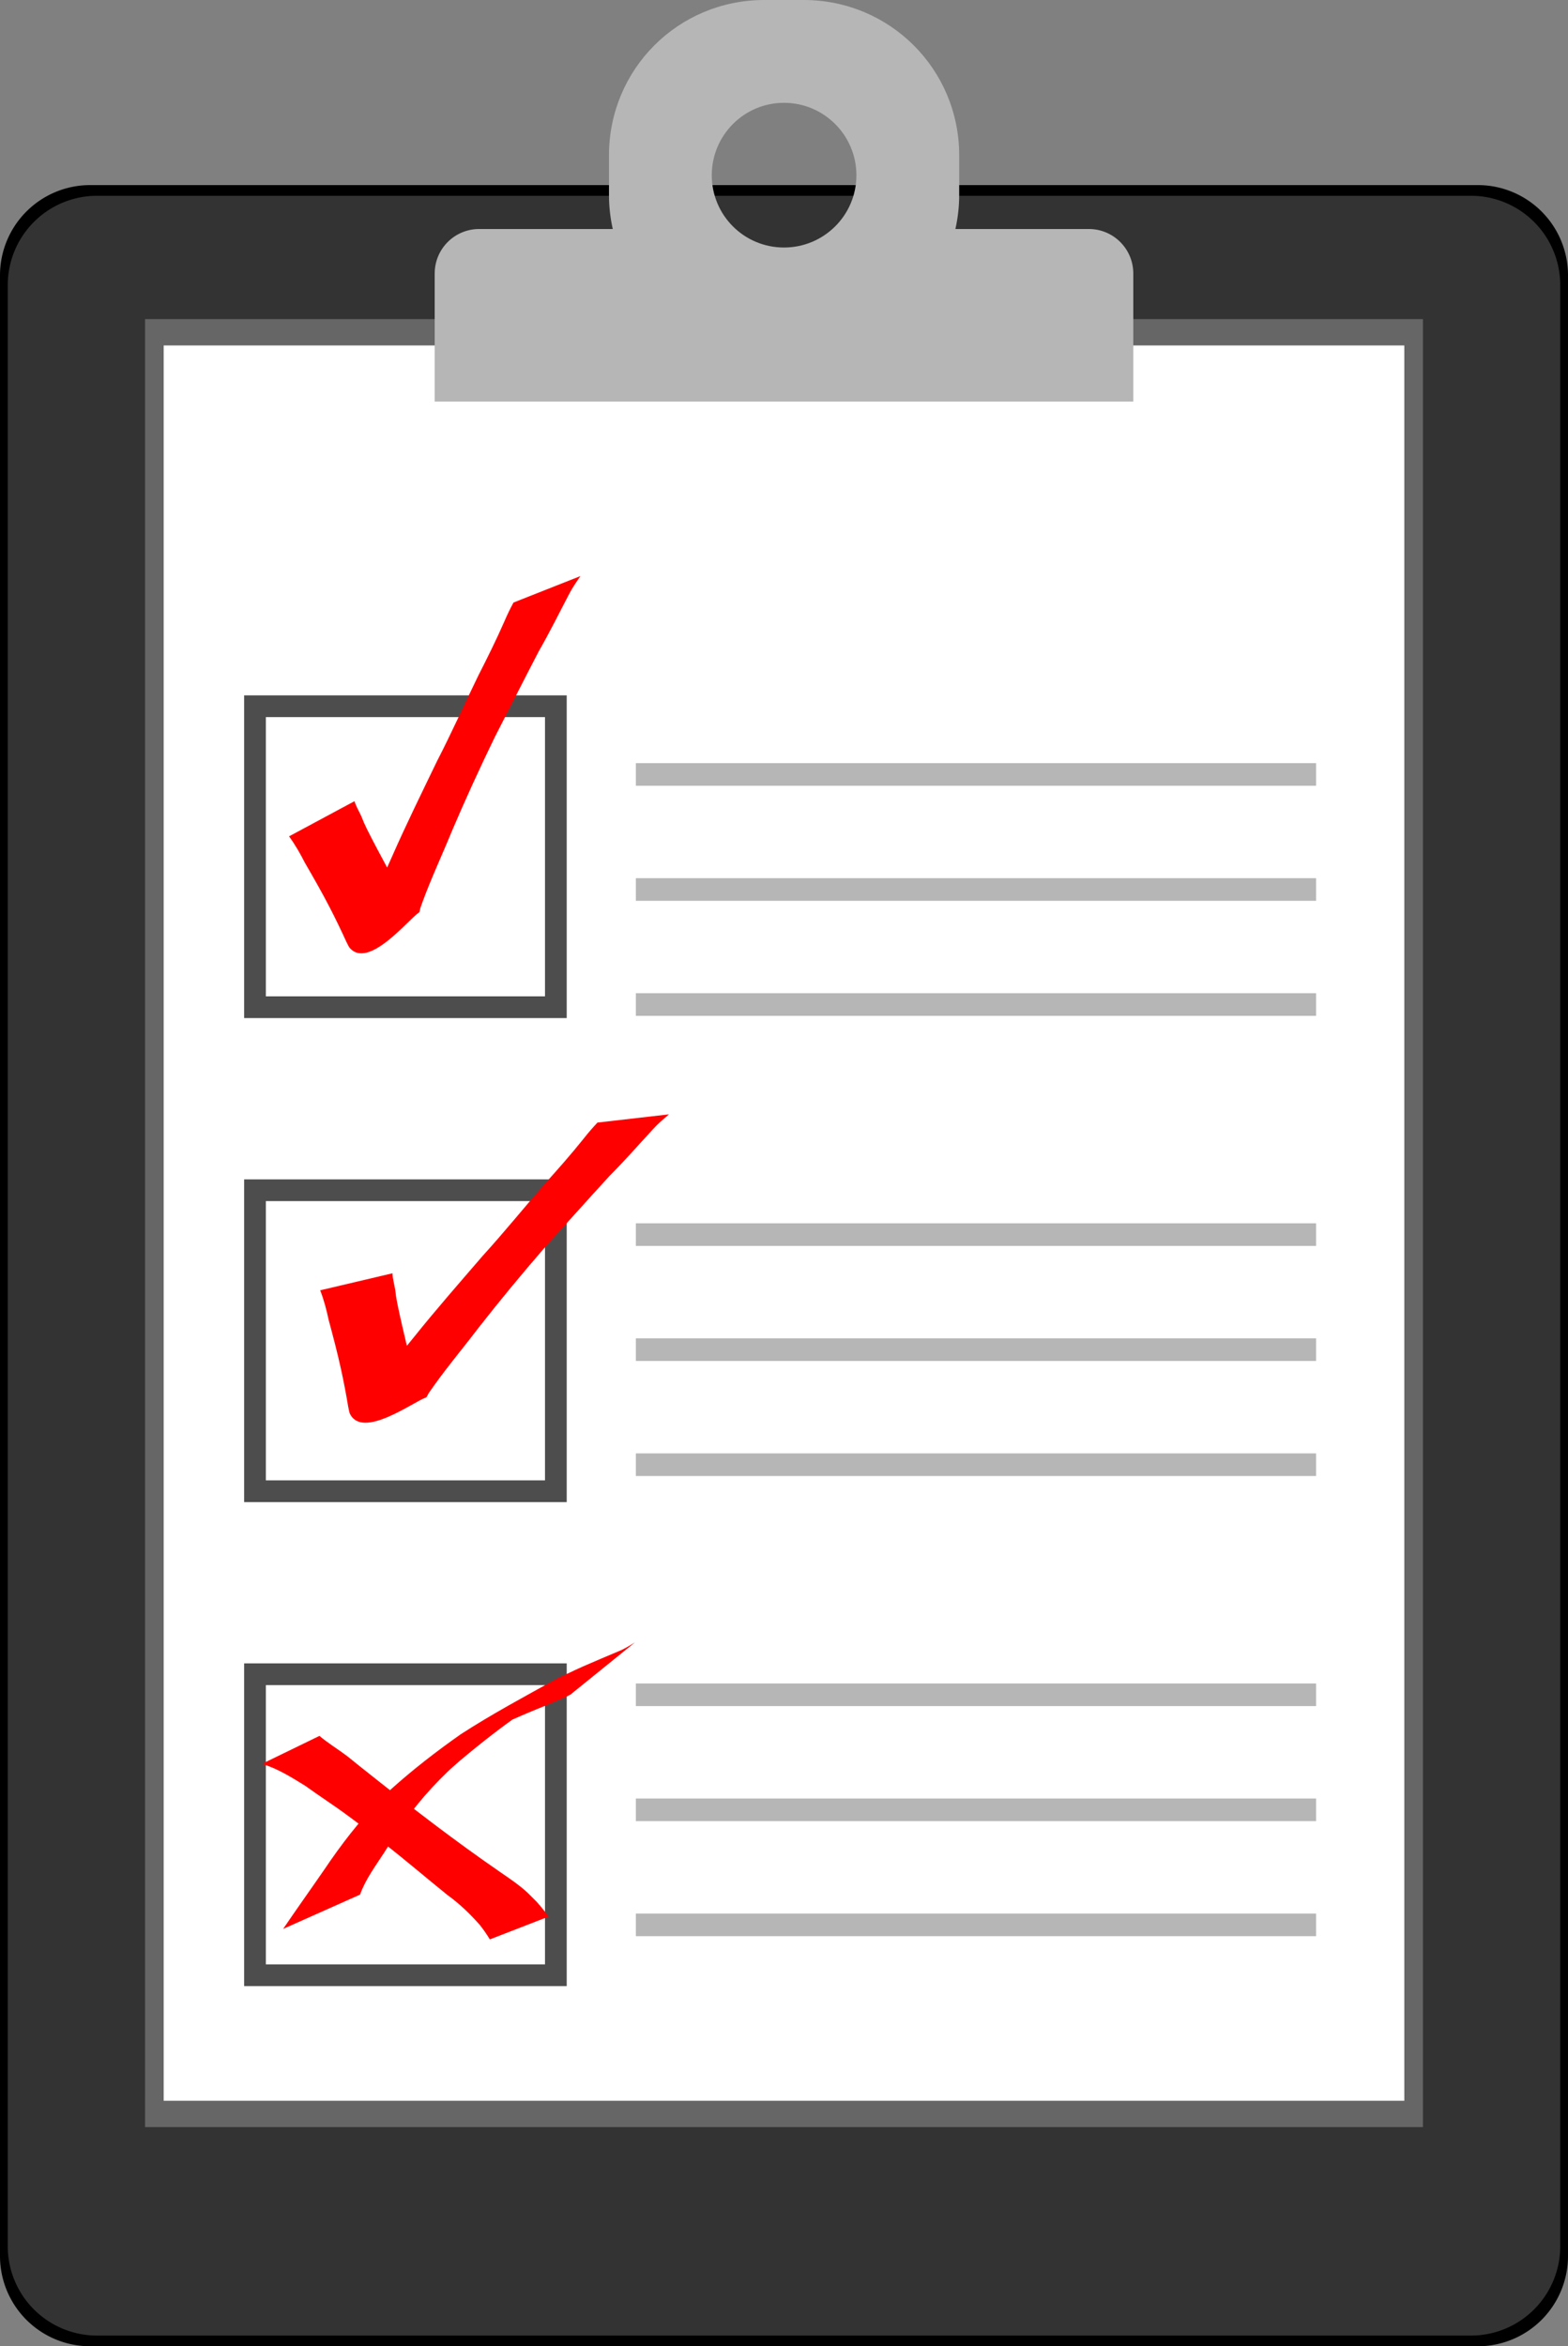 <?xml version="1.0" encoding="UTF-8" standalone="no"?>
<svg
   xmlns:dc="http://purl.org/dc/elements/1.1/"
   xmlns:cc="http://creativecommons.org/ns#"
   xmlns:rdf="http://www.w3.org/1999/02/22-rdf-syntax-ns#"
   xmlns:svg="http://www.w3.org/2000/svg"
   xmlns="http://www.w3.org/2000/svg"
   xmlns:sodipodi="http://sodipodi.sourceforge.net/DTD/sodipodi-0.dtd"
   xmlns:inkscape="http://www.inkscape.org/namespaces/inkscape"
   viewBox="0 0 288.819 432.007"
   id="svg2"
   version="1.1"
   inkscape:version="0.48.4 r9939"
   width="100%"
   height="100%"
   sodipodi:docname="clipboard.svg">
  <rect x="0" y="0" width="288.819" height="432.007" fill="#808080" stroke="none"/>
  <defs
     id="defs56" />
  <sodipodi:namedview
     pagecolor="#ffffff"
     bordercolor="#666666"
     borderopacity="1"
     objecttolerance="10"
     gridtolerance="10"
     guidetolerance="10"
     inkscape:pageopacity="0"
     inkscape:pageshadow="2"
     inkscape:window-width="1920"
     inkscape:window-height="1144"
     id="namedview54"
     showgrid="false"
     inkscape:zoom="1.5451324"
     inkscape:cx="184.78055"
     inkscape:cy="232.12125"
     inkscape:window-x="0"
     inkscape:window-y="27"
     inkscape:window-maximized="1"
     inkscape:current-layer="svg2" />
  <path
     style="fill:#000000"
     inkscape:connector-curvature="0"
     id="path6"
     d="m 16.61,34.079 h 255.599 a 16.61,16.61 0 0 1 16.61,16.61 v 364.709 a 16.61,16.61 0 0 1 -16.61,16.609 H 16.61 A 16.61,16.61 0 0 1 5e-5,415.398 v -364.709 a 16.61,16.61 0 0 1 16.61,-16.61" />
  <path
     style="fill:#333333"
     inkscape:connector-curvature="0"
     id="path8"
     d="m 17.875,36.049 h 253.068 a 16.445,16.445 0 0 1 16.446,16.446 v 361.097 a 16.445,16.445 0 0 1 -16.446,16.446 H 17.875 a 16.445,16.445 0 0 1 -16.445,-16.446 v -361.097 a 16.445,16.445 0 0 1 16.445,-16.446" />
  <g
     transform="translate(-55.591 -288.772)"
     id="g10">
    <path
       fill="#666"
       rx="0"
       ry="0"
       d="m82.31,347.532h235.38v332.894h-235.38z"
       id="path12" />
    <path
       fill="#fff"
       d="m85.738,352.38h228.524v323.198h-228.524z"
       id="path14" />
    <path
       fill="#b6b6b6"
       fill-rule="evenodd"
       stroke-width="1.25"
       d="m172.713,429.286h125.297v4.163h-125.297z"
       id="path16" />
    <path
       fill="#b6b6b6"
       fill-rule="evenodd"
       stroke-width="1.25"
       d="m172.713,450.469h125.297v4.162h-125.297z"
       id="path18" />
    <path
       fill="#b6b6b6"
       d="m196.359,288.772c-15.851,0-28.596,12.745-28.596,28.596v7.314c0,2.159 .246,4.235 .695,6.255h-24.591c-4.547,0-8.208,3.661-8.208,8.208v7.678v5.56v10.326h8.208h112.265h8.208v-10.326v-5.56v-7.678c0-4.547-3.661-8.208-8.208-8.208h-24.558c.449-2.019 .695-4.098 .695-6.255v-7.314c0-15.851-12.778-28.596-28.629-28.596h-7.281zm3.641,18.931c7.359,0 13.338,5.979 13.338,13.338c0,7.359-5.979,13.305-13.338,13.305c-7.359,0-13.305-5.946-13.305-13.305c0-7.359 5.946-13.338 13.305-13.338z"
       id="path20" />
    <path
       fill="none"
       stroke="#4d4d4d"
       stroke-width="4"
       d="m102.559,418.807h55.418v55.418h-55.418z"
       id="path22" />
    <path
       fill="none"
       stroke="#4d4d4d"
       stroke-width="4"
       d="m102.559,597.045h55.418v55.419h-55.418z"
       id="path24" />
    <path
       fill="#b6b6b6"
       fill-rule="evenodd"
       stroke-width="1.25"
       d="m172.713,471.651h125.297v4.162h-125.297z"
       id="path26" />
    <path
       fill="#b6b6b6"
       fill-rule="evenodd"
       stroke-width="1.25"
       d="m172.713,514.015h125.297v4.163h-125.297z"
       id="path28" />
    <path
       fill="#b6b6b6"
       fill-rule="evenodd"
       stroke-width="1.25"
       d="m172.713,535.197h125.297v4.163h-125.297z"
       id="path30" />
    <path
       fill="#b6b6b6"
       fill-rule="evenodd"
       stroke-width="1.25"
       d="m172.713,556.379h125.297v4.163h-125.297z"
       id="path32" />
    <path
       fill="#b6b6b6"
       fill-rule="evenodd"
       stroke-width="1.25"
       d="m172.713,598.744h125.297v4.162h-125.297z"
       id="path34" />
    <path
       fill="#b6b6b6"
       fill-rule="evenodd"
       stroke-width="1.25"
       d="m172.713,619.926h125.297v4.162h-125.297z"
       id="path36" />
    <path
       fill="#b6b6b6"
       fill-rule="evenodd"
       stroke-width="1.25"
       d="m172.713,641.108h125.297v4.163h-125.297z"
       id="path38" />
    <path
       fill="none"
       stroke="#4d4d4d"
       stroke-width="4"
       d="m102.559,507.926h55.418v55.419h-55.418z"
       id="path40" />
    <path
       fill="#f00"
       d="m162.509,394.841-12.335,4.874c-.603,1.107-1.155,2.253-1.657,3.424c-1.501,3.43-3.155,6.755-4.845,10.07c-2.545,5.221-4.918,10.553-7.58,15.702c-2.81,5.829-5.671,11.622-8.286,17.569c-.301,.678-.602,1.351-.907,2.027c-1.261-2.347-2.526-4.688-3.717-7.079l-.56-1.198c-.165-.393-.309-.785-.483-1.173c-.413-.919-.961-1.782-1.252-2.766l-12.057,6.476c1.115,1.515 2.046,3.151 2.916,4.856c1.567,2.705 3.123,5.422 4.567,8.214c1.072,2.073 2.088,4.184 3.062,6.319c.054,.109 .458,.938 .569,1.074c3.459,4.214 10.952-5.255 12.762-6.391c.25-.157 .211-.601 .319-.901c.145-.405 .289-.808 .436-1.212c1.605-4.354 3.568-8.52 5.314-12.8c2.499-5.873 5.148-11.659 7.924-17.37c2.716-5.301 5.4-10.619 8.148-15.899c1.951-3.375 3.68-6.902 5.499-10.366c.619-1.232 1.398-2.335 2.164-3.448z"
       id="path42" />
  </g>
  <g
     transform="matrix(.588 0 0 .588 438.227 178.445)"
     id="g44">
    <path
       fill="#f00"
       d="m-645.213,240.095c2.716,2.307 5.785,4.144 8.618,6.291c1.067,.808 2.085,1.678 3.128,2.517c8.033,6.391 16.08,12.758 24.275,18.94c6.805,5.136 13.706,10.147 20.727,14.984c2.91,2.005 5.868,3.985 8.468,6.394c.015,.014 2.694,2.683 2.813,2.801c1.327,1.492 2.581,3.047 3.765,4.654l-18.422,7.145c-.944-1.576-1.996-3.087-3.137-4.528c-3.076-3.461-6.382-6.671-10.158-9.383c-6.509-5.245-12.854-10.688-19.439-15.838c-4.327-3.381-8.641-6.78-13.101-9.988c-3.138-2.257-5.282-3.658-8.427-5.846c-1.184-.824-2.357-1.663-3.536-2.495c-4.304-2.655-8.724-5.462-13.62-6.878z"
       id="path46" />
    <path
       fill="#f00"
       d="m-656.586,300.534c4.245-6.254 8.644-12.403 12.932-18.628c5.174-7.684 10.834-15.06 17.321-21.689c1.184-1.21 2.439-2.349 3.658-3.524c6.85-6.156 14.155-11.782 21.68-17.083c9.766-6.335 20.097-11.855 30.243-17.49c.963-.535 1.996-.93 2.993-1.398c4.202-1.975 1.236-.613 5.188-2.407c3.651-1.611 7.338-3.14 11.012-4.697c1.849-.73 3.487-1.777 5.177-2.796c0,0-20.192,16.337-20.192,16.337c-1.636,.881-3.35,1.593-5.061,2.314c-3.499,1.485-7.051,2.843-10.529,4.376c-2.295,1.007-2.395,1.035-4.794,2.158c-.923,.432-3.631,1.841-2.76,1.313c33.37-20.238 18.285-10.514 10.781-6.372c-7.789,5.188-15.179,10.953-22.341,16.974c-1.278,1.146-2.595,2.249-3.832,3.439c-6.596,6.346-12.452,13.429-17.259,21.224c-.865,1.366-1.716,2.742-2.596,4.099c-2.739,4.224-5.824,8.329-7.534,13.115c0,0-24.086,10.737-24.086,10.737z"
       id="path48" />
  </g>
  <g
     transform="translate(-55.591 -288.772)"
     id="g50">
    <path
       fill="#f00"
       d="m178.822,493.951-13.177,1.516c-.869,.913-1.699,1.877-2.487,2.879c-2.337,2.925-4.796,5.709-7.287,8.473c-3.81,4.384-7.482,8.921-11.386,13.205c-4.223,4.903-8.486,9.758-12.551,14.825c-.466,.577-.931,1.15-1.401,1.723c-.611-2.593-1.226-5.182-1.759-7.8l-.231-1.302c-.057-.422-.095-.839-.163-1.258c-.161-.995-.467-1.97-.493-2.996l-13.322,3.134c.685,1.752 1.161,3.573 1.56,5.445c.814,3.018 1.614,6.046 2.285,9.117c.499,2.28 .934,4.582 1.322,6.896c.024,.119 .2,1.025 .272,1.184c2.25,4.966 11.939-2.241 13.982-2.871c.282-.087 .36-.526 .541-.788c.245-.354 .488-.706 .735-1.058c2.677-3.79 5.651-7.306 8.446-10.989c3.934-5.026 7.99-9.93 12.149-14.727c3.996-4.417 7.964-8.86 11.985-13.248c2.758-2.755 5.341-5.714 7.995-8.59c.917-1.03 1.955-1.894 2.983-2.771z"
       id="path52" />
  </g>
</svg>
